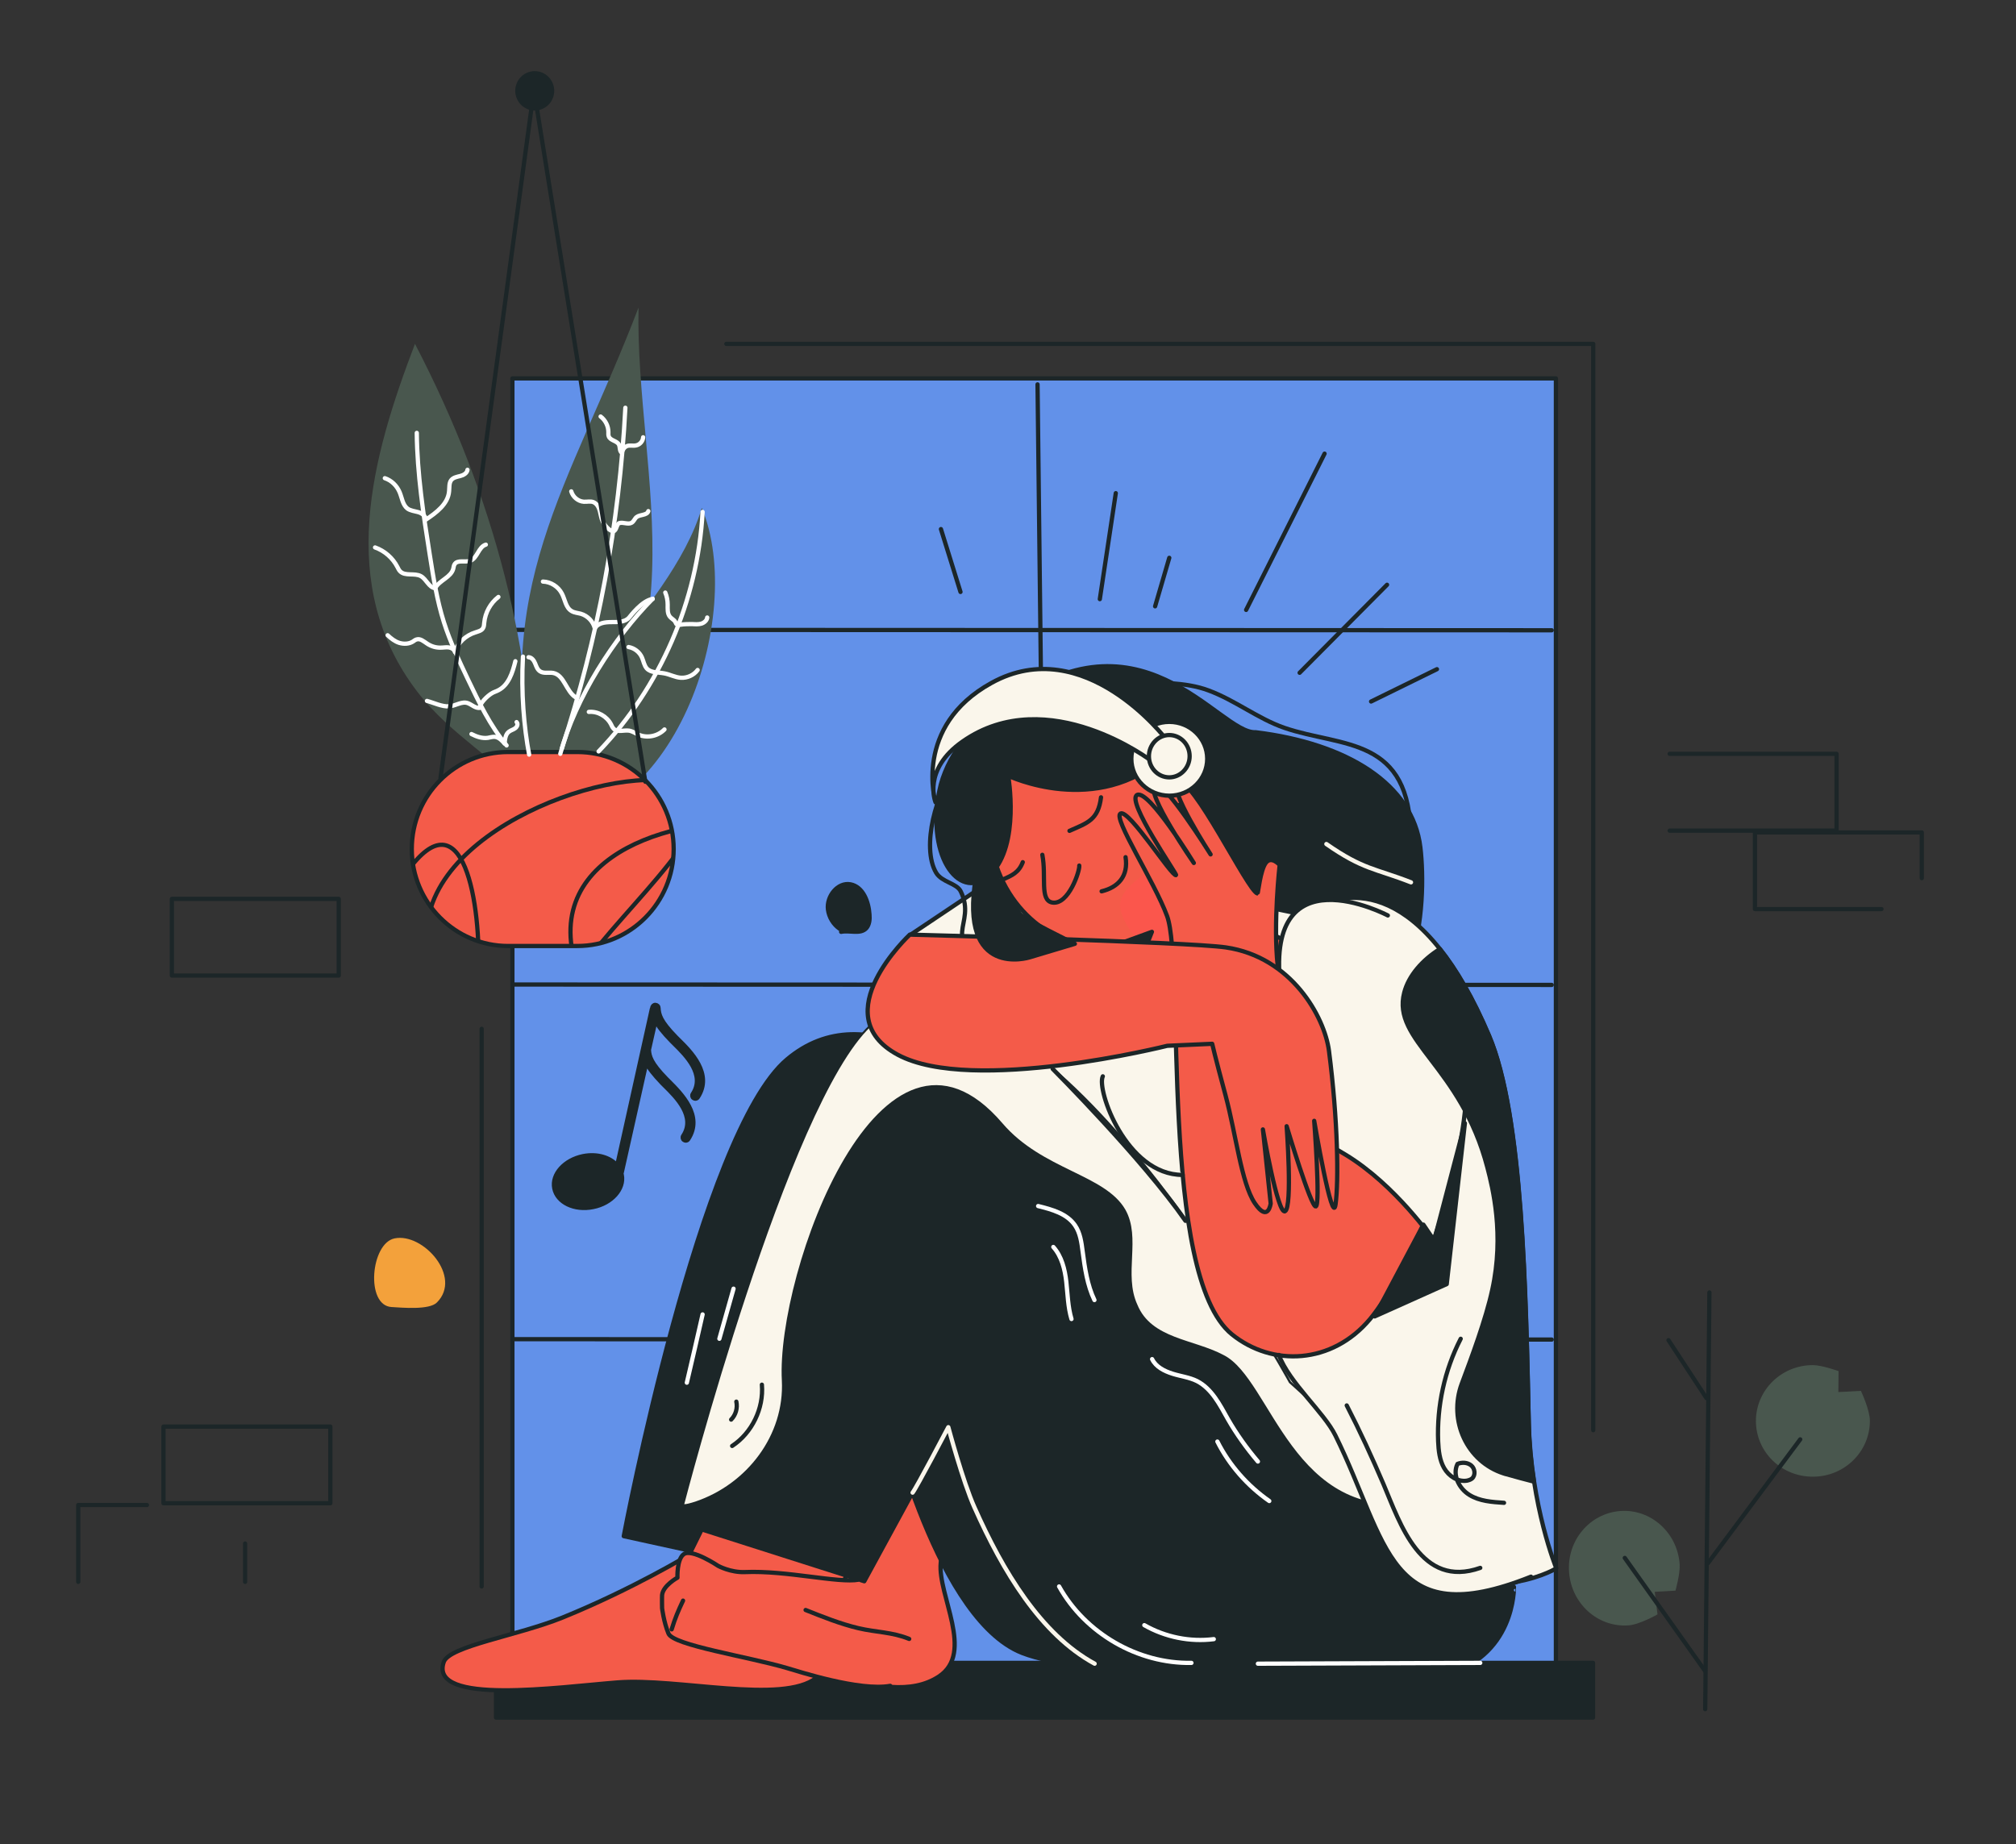 <?xml version="1.0" encoding="utf-8"?>
<!-- Generator: Adobe Illustrator 24.0.3, SVG Export Plug-In . SVG Version: 6.00 Build 0)  -->
<svg version="1.1" id="Layer_1" xmlns="http://www.w3.org/2000/svg" xmlns:xlink="http://www.w3.org/1999/xlink" x="0px" y="0px"
	 viewBox="0 0 1010 924" style="enable-background:new 0 0 1010 924;" xml:space="preserve">
<rect x="0" y="0" width="1010" height="924" fill="#333333" stroke="none"/>
<style type="text/css">
	.st0{fill-rule:evenodd;clip-rule:evenodd;fill:#49574E;}
	.st1{fill:none;stroke:#1C2628;stroke-width:2.13;stroke-linecap:round;stroke-linejoin:round;}
	
		.st2{fill-rule:evenodd;clip-rule:evenodd;fill:#6291e9;stroke:#1C2628;stroke-width:2.13;stroke-linecap:round;stroke-linejoin:round;}
	
		.st3{fill-rule:evenodd;clip-rule:evenodd;fill:#1C2628;stroke:#1C2628;stroke-width:2.13;stroke-linecap:round;stroke-linejoin:round;}
	
		.st4{fill-rule:evenodd;clip-rule:evenodd;fill:#F45B49;stroke:#1C2628;stroke-width:2.13;stroke-linecap:round;stroke-linejoin:round;}
	
		.st5{fill-rule:evenodd;clip-rule:evenodd;fill:#FAF6EB;stroke:#1C2628;stroke-width:2.13;stroke-linecap:round;stroke-linejoin:round;}
	.st6{fill-rule:evenodd;clip-rule:evenodd;fill:#FB564C;}
	.st7{fill:none;stroke:#FAF6EB;stroke-width:2.13;stroke-linecap:round;stroke-linejoin:round;}
	.st8{fill-rule:evenodd;clip-rule:evenodd;fill:#F3A13B;}
	.st9{fill-rule:evenodd;clip-rule:evenodd;fill:#FAF6EB;}
	.st10{fill:#FAF6EB;stroke:#1C2628;stroke-width:2.13;stroke-linecap:round;stroke-linejoin:round;}
	.st11{fill-rule:evenodd;clip-rule:evenodd;fill:#F45B49;}
	.st12{clip-path:url(#SVGID_2_);fill:none;stroke:#1C2628;stroke-width:2.13;stroke-linecap:round;stroke-linejoin:round;}
	.st13{fill:none;stroke:#FFFFFF;stroke-width:2.13;stroke-linecap:round;stroke-linejoin:round;}
	.st14{fill:#1C2628;stroke:#1C2628;stroke-width:2.13;stroke-linecap:round;stroke-linejoin:round;}
</style>
<g>
	<g>
		<path class="st0" d="M879.7,712c0-15.5,12.8-28,28.5-28c4.6,0,12.9,3,12.9,3l-0.1,10.5l11.3-0.6c0,0,4.5,9.5,4.5,15
			c0,15.5-12.8,28-28.5,28C892.4,740,879.7,727.4,879.7,712z"/>
		<path class="st0" d="M811.8,757.1c15.3-1.1,28.6,10.9,29.7,26.7c0.3,4.7-2.1,13.2-2.1,13.2l-10.4,0.6l1.4,11.3
			c0,0-9.1,5.2-14.6,5.5c-15.3,1.1-28.6-10.9-29.7-26.7C784.9,771.9,796.5,758.2,811.8,757.1z"/>
		<path class="st1" d="M856.4,647.6l-2.1,208.8"/>
		<path class="st1" d="M835.9,671.5l19,29"/>
		<path class="st1" d="M855.7,783.2l46.2-62"/>
		<path class="st1" d="M814,780.6l40.2,56.6"/>
	</g>
	<path class="st2" d="M256.7,189.6h522.8v665.9H256.7V189.6z"/>
	<path class="st1" d="M256.8,493.3l520.6,0.2"/>
	<path class="st1" d="M256.8,671l520.6,0.2"/>
	<path class="st3" d="M248.5,833.2h549.6v27.4H248.5V833.2z"/>
	<path class="st1" d="M519.8,192.6l7.7,662.6"/>
	<path class="st4" d="M449.1,646.1c-15.1,25.1-64,124.6-64,124.6s-28.3,17.2-63.5,31.5c-22.5,9.1-56.8,14.3-59.5,22.3
		c-7.3,21.8,72.8,4.1,102.2,1.8c29.9-2.4,78.5,32,106.1,13.7c18-11.9-0.7-40.7,0.9-56.9s11.6-126.4,21.8-139.8"/>
	<path class="st3" d="M603.8,687.4c0,0-129.5-223.8-209.5-156.6c-43.6,36.6-81.8,238.9-81.8,238.9l78.5,17.2l52.4-85.4
		c0,0,23.3,105.6,66.5,125.8c24.3,11.4,122.6,17.8,170.2,6.8c37-8.5,36.3-44.4,36.3-44.4L603.8,687.4z"/>
	<path class="st4" d="M409.3,654.4c-15.1,25.1-64,124.6-64,124.6s-28.3,17.2-63.5,31.5c-22.5,9.1-56.8,14.3-59.5,22.3
		c-7.4,21.8,57.6,12.5,87,10.2c29.9-2.4,82.7,11.1,99.7-2.3c17-13.4,4.9-31.2,16.2-53.9c14.4-28.9,39.1-64.7,49.3-78.1"/>
	<path class="st3" d="M526.8,460.7c-39.6-39.6-34-97.6-27.3-103.2c70.7-58.8,111,10.5,129.6,9.4c45.6,5.6,78.7,25.8,82.5,57.7
		c3.3,28,0,97.7-54.3,90.3c-33.5-11.5-126.8,9.9-155.5-13.6c-15.5-12.7-5.6-104.9-16.1-121.8"/>
	<path class="st5" d="M779.7,785.8c0,0-0.8,0.5-2.4,1.3c-10,4.8-49.9,19.7-92.5-22.2c-5.3-5.2-10.6-11.3-15.9-18.3
		c-54.7-73-91.3-85.3-91.3-85.3l-71.7-132l-3.3-6l-46.8-54.7l58.1-38.9l139.6,28.7c0,0,32.3-27.8,67.8,17
		c8.1,10.3,16.4,24.3,24.6,43.4c17,39.9,18.5,129.2,20,194.2C767,754.9,779.7,785.8,779.7,785.8z"/>
	<path class="st4" d="M597.3,420.1l19.7,37.5l33.9,17.4c0,0-13.2,31.1-40.7,41.1c-27.5,10-41.1,1.7-52.2-2.2
		c-11.2-3.9-22.1-21.3-22.1-21.3l12.5-20.2l-12.2-16L597.3,420.1z"/>
	<path class="st4" d="M589.9,392.7c-3.7-11.1,2.7-14.5-5.4-21.5c-14.4-12.6-34.1-17.5-52.4-11.2c-20.6,7-43.4,12.4-45.4,34.2
		c-0.8,8.4,9.6,30.9,12.5,39.6c10.4,31,42,48.3,70.6,38.6c18.3-6.2,30-16.1,34-34.9C605.9,427.1,593.6,403.9,589.9,392.7z"/>
	<path class="st4" d="M522.2,428.3c2.1,10.9-1.4,22.7,4.9,23.9c8.3,1.5,14-16.2,13.6-18.5"/>
	<path class="st1" d="M563.9,429.5c1.5,9.5-3.7,15.1-12,17.1"/>
	<path class="st6" d="M620.1,465.8L598.3,425c0,0-35.1,14-37,27s23.4,33.9,23.4,33.9l20.2-9.7"/>
	<path class="st3" d="M583.9,378.8c-34.6,31.1-78.8,9.9-78.8,9.9s6.1,34.5-8.7,49.2c-14.8,14.6-32.5-7.4-25.8-41.6
		c6.8-34.1,50.7-62.3,75.4-59.8C566.7,338.7,611.3,354.1,583.9,378.8z"/>
	<path class="st4" d="M575.5,386.1c-1.7-6.4,7.3-10.3,12.1-8.7c10.1,3.2,19.5,19.3,2.2,26.4"/>
	<path class="st7" d="M664.5,422.9c18.5,12.9,24.5,12.2,42.4,19.2"/>
	<path class="st8" d="M196.2,654.9c-13.2-0.7-10.5-32,1.5-34.4c14.3-2.9,34,19.3,21.2,32.1C215.1,656.5,201.4,655.2,196.2,654.9z"/>
	<path class="st3" d="M537.6,472.8l20.6,1l18.9-6.9c0,0-7.2,20-17.3,28.4c-10,8.4-34.1,8.3-34.1,8.3L537.6,472.8z"/>
	<path class="st1" d="M585.9,388.4c0.1,0.5,0.2,0.9,0.3,1.4"/>
	<path class="st3" d="M722.2,839.5c-47.6,11-148.4,11.5-172.7,0.2C506.3,819.5,475,715.1,475,715.1l-42,77.2l-90.6-28.9l-1.9-0.6
		c0,0,54.4-209.7,96-248.6c81.3-55.8,209.4,178.7,209.4,178.7l65.8,59.8l46.8,42.5C758.5,795.2,759.2,831,722.2,839.5z"/>
	<path class="st9" d="M645.8,692.9c0,0-128.1-234.4-209.4-178.7c-41.6,38.8-93.6,239.5-93.6,239.5c1,0,3-0.5,5.5-1.3
		c25.9-8.7,44.8-33.3,43.4-60.7c-2.9-53.9,49.8-199.9,110.5-128.9c20,23.4,51.4,25.6,61.6,43.3c8,14.2-1,32.4,6,47.6
		c7,17.2,28.2,17.2,43.3,25.3c24.1,12.2,34.2,84.4,98.6,73.7L645.8,692.9z"/>
	<path class="st1" d="M535.8,416.3c9-4,14.4-5.4,15.8-16.8"/>
	<path class="st1" d="M502.2,440.8c4.9-2.2,8.2-3.6,10.2-8.8"/>
	<path class="st1" d="M478.7,386.2c-9.5,9.6-17.3,38.3-9.7,51.1c2.9,4.8,10.3,5.2,12.3,9.3c8.5,17.1-12.3,24.2,17.3,36.9"/>
	<path class="st1" d="M567.3,342.6c11.9-0.7,26.7-1,38.3,3.4c13.4,5,24.6,14.1,37.9,18.7c28.8,9.9,63.3,3.9,63.3,55.5"/>
	<path class="st4" d="M648.8,561.2c-1.4-9.9-4.5-39.7-8.7-77.4c-2.3-21.4,1-50.4,1-50.4s-4.1-4.7-6.9-1.1
		c-2.8,3.6-3.9,15.4-4.2,15.4c-4.8-1-32.7-59.5-40-55.8c-5.3,2.6,16.5,36.2,16.5,36.2s-23.8-38.2-28-34.8
		c-4.8,3.9,19.6,39.1,19.6,39.1s-22.5-36.9-28.4-34.1c-5.8,2.8,20.2,39.9,19.5,40.2c-2.1,0.9-23.5-33-27.8-30.9
		c-4.1,2,17,34.2,23.3,51.4c8.9,24-4,180.1,32.5,209.6c20.2,16.3,50.1,15.1,69.2-7.7c19-22.8,41.7-83.3,41.7-83.3l-53.2-57.3
		C674.9,520.2,649.8,568.2,648.8,561.2z"/>
	<path class="st5" d="M695.3,458.7c0,0-63.1-33.3-53.5,37.9c8.7,56,4.2,70.3,4.2,70.3s2.7-3.7,28,11.6s44.2,43,44.2,43
		s24.1-66.8,13.8-93.6"/>
	<path class="st4" d="M455.8,468.3c0,0-43.2,40.2-6,60.2s135-4.5,135-4.5l22.5-1c0,0,1.3,5.9,6.7,25.9c5.3,19.9,7.9,43.8,14.6,53.9
		c6.8,10.1,8,0.2,8,0.2l-3.9-37.1c0,0,7.4,43,11.1,41c3.8-2,0.8-42.6,0.8-42.6s12.2,40.7,14.6,40.2c2.4-0.5-0.8-42.9-0.8-42.9
		s9.1,53.6,10.7,41.9c1.6-11.7,1.2-42.2-3.3-77c-2.2-16.9-18.7-47-51.7-51.8C594.6,471.9,455.8,468.3,455.8,468.3z"/>
	<path class="st3" d="M488.9,439.6c-8.7,51.3,26.9,40.1,26.9,40.1l22.7-6.8c0,0-25.7-12.5-27.5-15c-2-2.8-15.3-23.5-16.8-26.7"/>
	<path class="st10" d="M552.5,539.3c-3.3,6.5,11.7,49.4,40,49.4"/>
	<path class="st7" d="M457.2,747.9c1.9-2.3,17.9-32.8,17.9-32.8s7.3,27.3,13.1,40.2c14.2,31.9,33.2,63.6,60.2,78.3"/>
	<path class="st3" d="M733.9,562.8l-9.1,80.6l-36.1,16.2l24.4-46l5.4,8L733.9,562.8z"/>
	<path class="st5" d="M640.7,678.9c5.2,14,22.6,28.7,28.3,40.3c26.5,53.6,26.2,99.5,98,70.8"/>
	<path class="st1" d="M674.7,704.2c6.6,12.8,12.7,26.1,18.4,39.4c8.4,19.8,18.7,52.5,48.5,42"/>
	<path class="st4" d="M430.3,791.5c-10.3,1.9-36.2-4.7-57.1-3.8c-7.2,0.3-13.4-3.1-13.4-3.1s-13.1-8.8-17.2-5.9
		c-3.6,2.5-3.2,11.8-3.2,11.8s-7.2,3.9-7.7,8.7c-0.1,1.2,0,6.6,0,6.6s0.8,6.8,3.2,12.7c2.4,5.9,39.7,11.5,59.4,17.3
		c5.5,1.6,36.4,11.7,51.7,8.9"/>
	<path class="st1" d="M455.5,821.2c-8.5-3.5-16.7-3.3-25.5-5.4c-8.9-2.1-17.9-5.7-26.4-9.1"/>
	<path class="st1" d="M342.2,802c-2.5,5.3-4,8.8-5.7,14.4"/>
	<path class="st1" d="M256.8,315.6l520.6,0.2"/>
	<path class="st5" d="M566.8,380.2c0-10.2,8.5-18.5,19-18.5s19,8.3,19,18.5s-8.5,18.5-19,18.5C575.3,398.6,566.8,390.4,566.8,380.2z
		"/>
	<path class="st5" d="M468.7,402c0,0-11.5-38,28-59.8c46.6-25.8,87.5,28.2,87.5,28.2l-7,11.1c0,0-52.1-39.9-94.9-10
		C461.9,385.7,468.7,402,468.7,402z"/>
	<path class="st5" d="M575.6,378.9c0-5.8,4.6-10.6,10.2-10.6c5.6,0,10.2,4.7,10.2,10.6c0,5.8-4.6,10.6-10.2,10.6
		C580.2,389.5,575.6,384.8,575.6,378.9z"/>
	<g>
		<path class="st0" d="M267.4,401.9c-17.3-21.1-41.1-32.8-58.4-55.4c-40.7-53.3-22.8-117.4-1.1-174.2
			C248.4,250.1,267.4,327.9,267.4,401.9z"/>
		<path class="st0" d="M268.4,398.8c-23.7-104.4,17-154.4,51.5-244.7C318,237.7,357.1,340.7,268.4,398.8z"/>
		<path class="st0" d="M266.7,413.1c-0.3-58.7,68.8-104.7,84.9-158.6C374.1,308.7,337.6,417.1,266.7,413.1z"/>
		<g>
			<g>
				<path id="XMLID_1_" class="st11" d="M254.6,376.8h34.6c26.7,0,48.3,21.8,48.3,48.6l0,0c0,26.8-21.6,48.6-48.3,48.6h-34.6
					c-26.7,0-48.3-21.8-48.3-48.6l0,0C206.3,398.5,227.9,376.8,254.6,376.8z"/>
			</g>
			<g>
				<defs>
					<path id="SVGID_1_" d="M254.6,376.8h34.6c26.7,0,48.3,21.8,48.3,48.6l0,0c0,26.8-21.6,48.6-48.3,48.6h-34.6
						c-26.7,0-48.3-21.8-48.3-48.6l0,0C206.3,398.5,227.9,376.8,254.6,376.8z"/>
				</defs>
				<clipPath id="SVGID_2_">
					<use xlink:href="#SVGID_1_"  style="overflow:visible;"/>
				</clipPath>
				<path class="st12" d="M192.5,456.1c65.8-128.6,52.7,172.7,22.2,21.3c-11.5-57,88-95,125.2-85c33,8.8-19.1,54.3-43.7,86.2
					c-3.2,4.1-9.9,1.8-9.8-4c-8.1-54,68.4-68.7,107.1-60.7"/>
			</g>
			<g>
				<path id="XMLID_2_" class="st1" d="M254.6,376.8h34.6c26.7,0,48.3,21.8,48.3,48.6l0,0c0,26.8-21.6,48.6-48.3,48.6h-34.6
					c-26.7,0-48.3-21.8-48.3-48.6l0,0C206.3,398.5,227.9,376.8,254.6,376.8z"/>
			</g>
		</g>
	</g>
	<g>
		<polyline class="st1" points="836.5,377.7 920.1,377.7 920.1,416.2 836.5,416.2 		"/>
		<polyline class="st1" points="942.6,455.5 879.2,455.5 879.2,417.1 962.8,417.1 962.8,440 		"/>
		<rect x="81.9" y="714.8" class="st1" width="83.6" height="38.4"/>
		<polyline class="st1" points="73.6,754.1 39.2,754.1 39.2,792.6 		"/>
		<line class="st1" x1="122.8" y1="792.6" x2="122.8" y2="773.4"/>
		<rect x="86.1" y="450.4" class="st1" width="83.6" height="38.4"/>
	</g>
	<path class="st10" d="M527.4,535.6c0,0,44.9,45,66.5,76.1"/>
	<path class="st3" d="M746,518.9c-8.1-19.1-16.4-33.2-24.6-43.4c-8.7,5.4-15.7,13.3-17.9,21.9c-6.3,24.1,28.5,36.8,41.7,87.7
		c2.6,10,8.5,33.5,2.4,61.2c-3.2,14.8-10.4,34-15.3,47.1c-6.8,18.3,2.6,39,21.1,44.9c0.5,0.2,1,0.3,1.4,0.4
		c4.5,1.3,9.1,2.5,13.7,3.7c-1.4-8.9-2.4-18.7-2.6-29.3C764.5,648.2,763,558.9,746,518.9z"/>
	<path class="st13" d="M520.1,604.3c6.9,1.7,14.5,3.8,18.5,9.7c2.6,3.8,3.2,8.5,3.8,13.1c1.1,8.3,2.3,16.8,5.9,24.3"/>
	<path class="st13" d="M527.7,624.8c4.2,4.7,5.8,11.2,6.5,17.4s0.8,12.7,2.6,18.7"/>
	<path class="st13" d="M577.2,681c1.9,3.9,6.1,6,10.2,7.3s8.5,1.8,12.3,3.7c7.4,3.8,11.4,11.8,15.5,19.1c4.3,7.5,9.4,14.6,15,21.2"
		/>
	<path class="st13" d="M609.9,722.3c6,11.9,15.1,22.2,26,29.8"/>
	<path class="st13" d="M530.6,794.9c13.1,23.5,39.5,38.8,66.3,38.3"/>
	<path class="st13" d="M573.3,814.3c10.5,6,22.9,8.5,34.8,7"/>
	<path class="st13" d="M352,658.6c-2.6,11.4-5.2,22.8-7.9,34.2"/>
	<line class="st13" x1="367.5" y1="645.7" x2="360.4" y2="670.8"/>
	<path class="st1" d="M731.8,670.8c-8.1,15.8-12,33.7-11.3,51.4c0.2,4.6,0.7,9.4,3,13.4s6.8,7,11.4,6.3c0.9-0.2,1.9-0.5,2.6-1.1
		c1.8-1.6,1.5-4.9-0.4-6.5s-4.7-1.7-6.9-0.8c-2.7,5.4,0.7,12.3,5.9,15.5c5.1,3.2,11.4,3.6,17.4,4"/>
	<path class="st3" d="M420.7,465.4c-3.2-2.2-5.4-5.8-5.9-9.7c-0.8-6.5,4.8-13.8,11.3-12.6c6.3,1.2,9.1,8.7,9.5,15.1
		c0.2,2.4,0,5.1-1.6,6.9c-3,3.2-8.3,0.9-12.6,1.8"/>
	<path class="st1" d="M381.7,693.8c1,11.9-5,24.2-14.9,30.7"/>
	<path class="st1" d="M368.9,702.3c0.7,3.2-0.3,6.7-2.6,9"/>
	<path class="st13" d="M262,329c-1,18,0.5,35.3,3.1,49.1"/>
	<path class="st13" d="M208.8,216.9c0.2,20.5,3.3,40.8,6.5,61c1.8,11.4,3.6,22.9,7.1,33.9c3.1,9.8,7.5,19,11.9,28.3
		c5.6,11.7,11.2,23.5,19.5,33.4"/>
	<path class="st13" d="M313.3,204.3c-3,58-13.7,115.6-31.8,170.7"/>
	<path class="st13" d="M352,256.5c-2.4,44.5-21.3,88-52.1,120"/>
	<path class="st13" d="M192.8,239.6c3.3,1.1,6,3.7,7.4,7c1.2,2.8,1.5,6.3,3.9,8.2c1.5,1.1,3.6,1.3,5.4,1.8c1.8,0.5,3.8,1.9,3.8,3.8
		c5.3-3.5,11.2-7.9,11.7-14.3c0.2-1.9-0.1-4.1,1.1-5.6c1.1-1.3,2.9-1.6,4.5-2s3.4-1.4,3.6-3.1"/>
	<path class="st13" d="M187.9,274.3c4.8,1.7,8.9,5.3,11.2,9.8c0.4,0.7,0.7,1.5,1.3,2.1c2.5,2.7,7.3,0.7,10.5,2.5
		c2.8,1.6,4,5.7,7.1,6c2.2-4,8-5.4,9.1-9.8c0.2-0.7,0.2-1.5,0.6-2.1c1.4-2.5,5.3-0.9,7.9-1.8c3.6-1.3,4.1-7,7.8-8.1"/>
	<path class="st13" d="M249.7,299.1c-4,3.1-6.6,7.8-7.1,12.9c-0.1,1-0.1,2.1-0.7,2.9c-0.8,1.2-2.4,1.5-3.8,2
		c-4.6,1.4-8.9,5.2-10.2,9.8c-0.3-1.3-1.7-2.1-3-2.3c-1.3-0.2-2.6,0.1-4,0.1c-2.4,0.1-4.8-0.6-6.9-2c-1.7-1.1-3.4-2.7-5.3-2.1
		c-0.7,0.2-1.3,0.7-1.9,1.1c-2,1.2-4.5,1.3-6.8,0.6c-2.2-0.7-4.1-2.2-5.8-3.8"/>
	<path class="st13" d="M258.2,331.3c-1.4,5.7-3.4,12-8.6,14.6c-1.1,0.6-2.4,0.9-3.4,1.6c-2,1.2-5.8,4.8-5.9,7.2
		c-2.1,0.2-3.8-1.5-5.7-2.3c-3.2-1.3-6.1,1.3-9.6,1.5c-3.5,0.3-7.7-1.8-11.1-2.7"/>
	<path class="st13" d="M236.2,367.8c2.5,1.3,5.4,2.3,8.2,1.9c1.2-0.2,2.3-0.6,3.5-0.5c2,0.2,3.6,1.8,4.9,3.4c0.2-2.2,0.4-4.7,2.2-6
		c0.9-0.7,2.2-1,3.1-1.7c1-0.7,1.6-2.2,0.7-3.1"/>
	<path class="st13" d="M300.9,208.7c2.4,1.8,3.9,4.8,3.9,7.8c0,0.7-0.1,1.5,0.2,2.2c0.8,2.1,4.1,2.1,5.1,4.1c0.6,1.3,0.2,3.1,1.3,4
		c0.6-1.3,1.2-2.6,2.5-3.2c1.4-0.7,3-0.1,4.6-0.4c2-0.3,3.6-2.1,3.7-4.1"/>
	<path class="st13" d="M286.2,246.2c0.8,2.8,3.4,5,6.3,5.2c1.6,0.1,3.3-0.4,4.8,0.2c1.7,0.7,2.7,2.5,3.2,4.4
		c0.5,1.9,0.7,3.7,1.5,5.4s3.6,5.1,5.5,4.7c1.4-0.3,1.4-3.6,2.8-4c2-0.6,4.4,0.9,6.2-0.2c1.1-0.7,1.5-2.1,2.4-2.8
		c1.8-1.4,5.3-0.8,5.9-3"/>
	<path class="st13" d="M272,291.4c3.9,0.1,7.7,2.5,9.5,6c1.6,3,1.9,7.1,4.9,8.8c1.3,0.8,3,0.9,4.5,1.3c3.5,1,6.3,3.9,7.1,7.4
		c1.5-2.8,5.2-3.2,8.4-3.2s6.7,0.1,8.8-2.3c0.6-0.7,6.5-8.6,11.8-9.3"/>
	<path class="st13" d="M264.8,329.3c1.6,0.1,2.7,1.6,3.3,3.1s1.1,3.1,2.5,4c1.9,1.2,4.4,0.4,6.6,0.8c5.5,1.1,6.4,9.2,11.2,12.2"/>
	<path class="st13" d="M333.3,296.9c0.8,1.9,1.2,4,1.2,6.1s-0.2,4.4,1.1,6c0.8,1,2.1,1.5,2.7,2.6c0.2,0.3,0.3,0.7,0.5,1
		c0.5,0.6,1.4,0.5,2.2,0.4c1.9-0.3,3.9-0.3,5.8-0.3c1.5,0.1,3.1,0.2,4.5-0.2s2.9-1.6,3-3.1"/>
	<path class="st13" d="M314.9,324.2c2.9,0.5,5.5,2.5,6.7,5.2c0.8,1.8,1.1,4,2.4,5.5c2.1,2.3,5.7,1.9,8.8,2.5c2.8,0.5,5.4,2,8.3,2.2
		c3.2,0.2,6.5-1.3,8.4-3.9"/>
	<path class="st13" d="M295,356.7c4.5-0.4,9,2.2,11.1,6.2c0.4,0.8,0.7,1.6,1.4,2.3c1.9,1.9,5.1,0.5,7.7,0.9c1.7,0.3,3.1,1.3,4.7,2
		c4.3,1.9,9.7,0.8,13-2.6"/>
	<path class="st13" d="M327,300c-19.3,19.5-38.6,49.4-46.3,77.7"/>
	<line class="st1" x1="471.4" y1="265.1" x2="481.2" y2="296.6"/>
	<line class="st1" x1="559" y1="247.1" x2="551" y2="300.2"/>
	<line class="st1" x1="585.8" y1="279.5" x2="578.7" y2="303.8"/>
	<line class="st1" x1="663.6" y1="227.3" x2="624.3" y2="305.6"/>
	<line class="st1" x1="694.9" y1="293" x2="651.1" y2="337.1"/>
	<line class="st1" x1="686.9" y1="351.5" x2="719.9" y2="335.3"/>
	<line class="st13" x1="630.2" y1="833.6" x2="741.6" y2="833.2"/>
	<polyline class="st1" points="363.9,172.3 798.2,172.3 798.2,716.6 	"/>
	<line class="st1" x1="241.3" y1="515.5" x2="241.3" y2="794.9"/>
	<ellipse class="st3" cx="267.9" cy="45.5" rx="8.7" ry="8.8"/>
	<path class="st14" d="M311.3,588.3l12.5-55.8c1.3,2.7,3.7,5.8,7.9,10.2l1.4,1.4c5.8,5.7,15.5,15.4,9.2,25c-0.5,0.7-0.3,1.7,0.4,2.1
		c0.3,0.2,0.6,0.3,0.8,0.3c0.5,0,1-0.2,1.3-0.7c7.7-11.7-3.6-22.9-9.6-28.9l-1.4-1.4c-7.7-7.9-8.5-11.2-8.7-14.5l3.3-14.6
		c1.3,2.7,3.7,5.8,8,10.2l1.5,1.5c5.8,5.7,15.5,15.4,9.2,25c-0.5,0.7-0.3,1.7,0.4,2.1c0.3,0.2,0.6,0.3,0.8,0.3c0.5,0,1-0.2,1.3-0.7
		c7.7-11.7-3.6-22.9-9.6-28.8l-1.4-1.4c-7.8-8-8.5-11.2-8.7-14.6c0-0.8-0.6-1.4-1.6-1.5c-0.8,0-1.5,0.7-1.5,1.6
		c-0.1,0.1-0.1,0.2-0.2,0.4L309.2,584c-3.5-4.1-10.1-6.1-17.1-4.7c-9.3,1.9-15.8,9.1-14.4,16.1c1.4,7.1,10.1,11.3,19.4,9.4
		c9.3-1.8,15.8-9.1,14.4-16.1C311.4,588.6,311.4,588.5,311.3,588.3z"/>
	<path class="st1" d="M220.7,389.8l46.8-344.7l55.8,346.6"/>
</g>
</svg>
